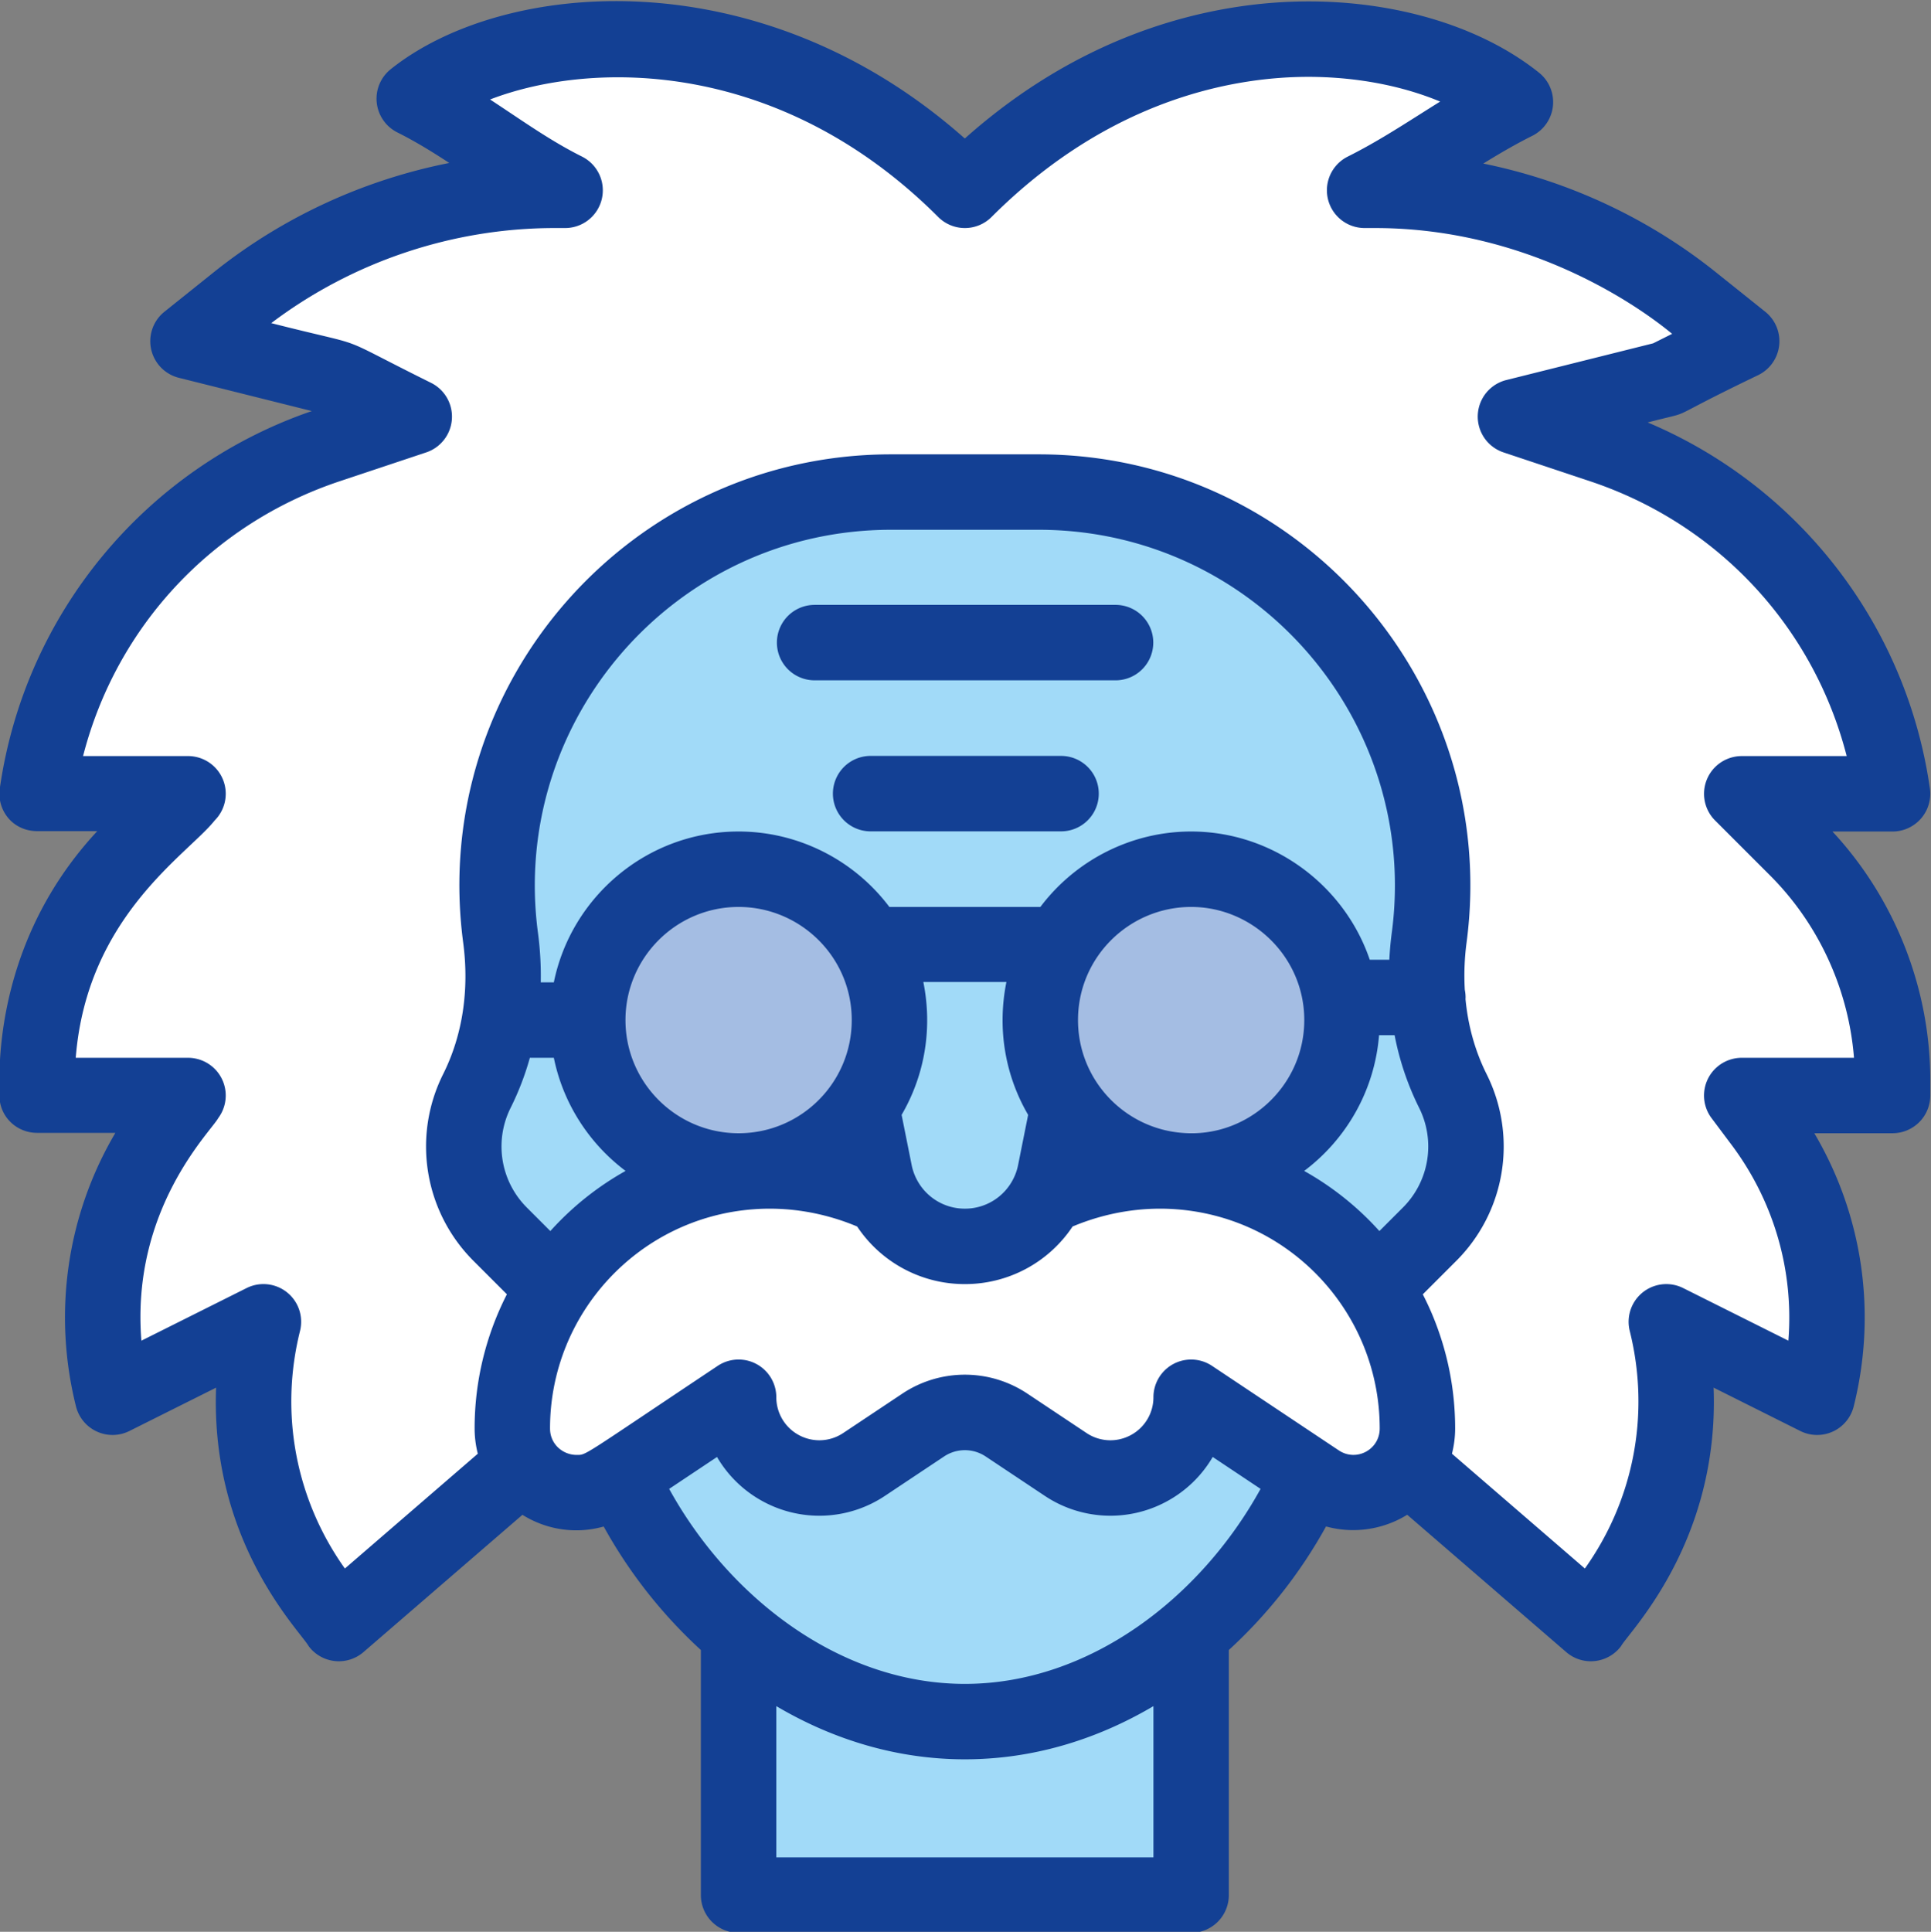 <svg viewBox="0 0 248.64 248.71" xmlns="http://www.w3.org/2000/svg"><rect x="0" y="0" width="248.64" height="248.71" fill="#808080" stroke="none"/><path d="M168.624 189.986l-15.2-10.134h-58.27l-15.198 10.134c3.413 7.6 8.715 14.757 15.315 20.32l-.117.138v33.505h58.27v-33.505l-.116-.137c6.6-5.564 11.903-12.721 15.316-20.32" fill="#a1daf8"/><path d="M224.356 102.122h19.423a55.558 55.558 0 00-37.43-44.85l-11.128-3.71 19.423-4.855 9.712-4.856-6.372-5.1a65.362 65.362 0 00-40.842-14.323h-1.345c7.027-3.516 12.397-7.848 19.424-11.363-13.592-10.873-45.47-14.063-70.896 11.363C98.768-1.13 66.103 2.488 53.43 12.628c7.026 3.516 12.397 8.284 19.423 11.8h-1.345A65.37 65.37 0 0030.666 38.75l-6.372 5.1 19.424 4.856 9.712 4.856-11.13 3.71a55.557 55.557 0 00-37.43 44.849h19.424l-7.104 7.103a42.07 42.07 0 00-12.32 29.742v2.002h19.424l-2.554 3.409a42.046 42.046 0 00-7.158 35.438l19.424-9.712a42.046 42.046 0 007.157 35.438l2.553 3.409 23.737-20.497c2.444 3.597 7.464 4.879 11.416 2.244l16.32-10.882c0 3.83 2.113 7.357 5.493 9.162a10.379 10.379 0 0010.667-.515l7.59-5.054a9.701 9.701 0 0110.771 0l7.59 5.054a10.381 10.381 0 0010.668.515 10.39 10.39 0 005.492-9.162l16.321 10.882c4.01 2.675 9.021 1.281 11.416-2.244l23.735 20.497 2.555-3.41a42.055 42.055 0 007.157-35.437l19.424 9.712a42.052 42.052 0 00-7.159-35.438l-2.553-3.41h19.422v-2a42.074 42.074 0 00-12.318-29.743z" fill="#fff"/><path d="M95.16 110.255c11.62 0 21.04 9.42 21.04 21.04s-9.42 21.041-21.04 21.041-21.042-9.42-21.042-21.04 9.421-21.041 21.041-21.041M153.424 110.255c11.621 0 21.041 9.42 21.041 21.04s-9.42 21.041-21.04 21.041-21.041-9.42-21.041-21.04 9.42-21.041 21.04-21.041" fill="#a4bde3"/><path d="M187.157 140.387c-1.89-3.782-2.952-7.866-3.268-12.033-.2-2.553-.117-5.137.223-7.7 4.02-30.345-19.593-57.369-50.283-57.369h-19.005c-30.69 0-54.304 27.024-50.283 57.368.898 6.755.004 13.636-3.045 19.734a15.983 15.983 0 002.996 18.452l6.93 6.929a33.136 33.136 0 0125.28-14.98l-.015-.154c-11.236.88-20.92-8.021-20.92-19.366 0-10.727 8.698-19.424 19.424-19.424 7.187 0 13.465 3.904 16.826 9.712 3.731 6.464 3.479 14.671-.98 20.949l1.675 8.375a11.844 11.844 0 0023.23 0l1.675-8.375a19.348 19.348 0 01-3.579-11.237c0-10.732 8.701-19.424 19.424-19.424 10.771 0 19.423 8.745 19.423 19.424 0 11.502-9.908 20.308-20.967 19.36l-.015.156a33.15 33.15 0 0125.329 14.984l6.929-6.93a15.983 15.983 0 002.996-18.45" fill="#a1daf8"/><path d="M136.625 97.322h-24.62a4.857 4.857 0 000 9.712h24.62a4.856 4.856 0 100-9.712" fill="#134094"/><path d="M243.689 107.055a4.858 4.858 0 004.808-5.543 60.383 60.383 0 00-13.425-30.166 60.34 60.34 0 00-22.91-16.958c6.84-1.774 1.076.23 14.275-6.116a4.856 4.856 0 00.863-8.134l-6.372-5.099c-8.736-6.989-19.049-11.767-29.935-13.98 2.042-1.262 4.088-2.462 6.309-3.573a4.853 4.853 0 00.86-8.134C189.82 2.677 176.95-.68 163.735.372c-10.21.81-25.037 4.567-39.505 17.46C97.883-5.538 64.85-2.724 50.304 8.915a4.856 4.856 0 00.862 8.134c2.346 1.173 4.509 2.51 6.683 3.932-11.026 2.181-21.474 6.988-30.31 14.058l-6.37 5.099a4.858 4.858 0 001.857 8.502l17.125 4.282c-21.438 7.36-36.966 26.122-40.177 48.59a4.856 4.856 0 001.138 3.868c.923 1.063 2.261 1.626 3.67 1.626h7.742C-1.752 122.346.066 140.269-.074 141.046c0 2.681 2.174 4.807 4.855 4.807h10.075c-6.23 10.56-8.09 23.158-5.073 35.217a4.852 4.852 0 002.682 3.234 4.853 4.853 0 004.2-.068l11.16-5.58c-.767 19.995 10.885 31.387 11.917 33.283a4.857 4.857 0 007.06.764l20.466-17.674c3.033 1.894 6.806 2.54 10.465 1.506a62.59 62.59 0 0012.512 15.899v31.556a4.857 4.857 0 004.855 4.856h58.271a4.856 4.856 0 004.856-4.856v-31.556a62.614 62.614 0 0012.517-15.908c3.543.98 7.35.415 10.453-1.504l20.473 17.68c2.14 1.849 5.381 1.476 7.06-.763.972-1.787 12.682-13.318 11.918-33.285l11.16 5.582a4.852 4.852 0 006.88-3.166c3.018-12.06 1.16-24.612-5.072-35.17h10.074a4.856 4.856 0 004.856-4.855v-2.002c0-11.8-4.572-23.366-12.597-31.99h7.74zM69.266 120.08c-3.631-27.41 17.719-51.873 45.47-51.873h19.006c27.76 0 49.099 24.473 45.468 51.873a42.851 42.851 0 00-.317 3.484h-2.52c-3.285-9.653-12.52-16.51-23-16.51-7.66 0-14.856 3.661-19.412 9.712h-19.444c-4.553-6.05-11.751-9.712-19.414-9.712-11.725 0-21.534 8.354-23.79 19.423H69.63a42.362 42.362 0 00-.363-6.397m111.372 35.391l-3.024 3.024a38.011 38.011 0 00-9.688-7.74c5.415-4.067 9.075-10.345 9.643-17.48h2.003a36.397 36.397 0 003.154 9.35 11.112 11.112 0 01-2.088 12.846m-70.967-24.138c0 8.072-6.539 14.568-14.568 14.568-8.033 0-14.567-6.536-14.567-14.568s6.535-14.567 14.567-14.567c7.893 0 14.568 6.386 14.568 14.567m8.368 20.514a6.96 6.96 0 01-.654-1.853l-1.292-6.458a24.11 24.11 0 003.29-12.203c0-1.637-.17-3.312-.494-4.905h10.699a24.854 24.854 0 00-.494 4.905 24.12 24.12 0 003.29 12.203l-1.292 6.458a6.942 6.942 0 01-.655 1.855 6.962 6.962 0 01-6.2 3.764 6.963 6.963 0 01-6.198-3.766m34.17-5.994c-7.403-.58-13.403-6.777-13.403-14.52 0-8.164 6.657-14.567 14.568-14.567 7.84 0 14.567 6.4 14.567 14.567 0 8.536-7.357 15.237-15.733 14.52m-86.456-3.23a36.102 36.102 0 002.473-6.434h3.088c1.205 5.92 4.573 11.061 9.237 14.565a37.976 37.976 0 00-9.688 7.741l-3.024-3.025a11.11 11.11 0 01-2.086-12.846m34.207 96.51V219.66c7.62 4.499 15.873 6.848 24.28 6.848s16.659-2.35 24.279-6.848v19.473zm24.28-22.338c-16.035 0-30.37-11.106-38.077-25.107l6.161-4.108a15.226 15.226 0 005.977 5.755 15.219 15.219 0 0015.655-.754l7.594-5.058a4.831 4.831 0 015.383.003l7.587 5.053a15.213 15.213 0 0015.65.757 15.226 15.226 0 005.983-5.756l6.161 4.108c-7.697 13.986-22.027 25.107-38.075 25.107m48.15-30.063c-.472-.314 2.318 1.547-16.32-10.88a4.856 4.856 0 00-7.55 4.039 5.527 5.527 0 01-2.93 4.883 5.524 5.524 0 01-5.683-.276l-7.585-5.052a14.51 14.51 0 00-16.159-.004l-7.592 5.057a5.524 5.524 0 01-5.685.272 5.52 5.52 0 01-2.925-4.88 4.856 4.856 0 00-7.55-4.04c-17.753 11.836-16.87 11.464-18.172 11.464-1.755 0-3.415-1.37-3.415-3.404 0-14.782 11.41-27.106 26.161-28.217 4.51-.346 9.108.42 13.384 2.214a16.627 16.627 0 0013.87 7.415 16.626 16.626 0 0013.872-7.415c4.265-1.787 8.85-2.555 13.345-2.218 14.83 1.104 26.2 13.477 26.2 28.222 0 2.728-3.005 4.328-5.266 2.82m66.337-50.544h-14.456a4.856 4.856 0 00-3.885 7.768l2.556 3.41c5.501 7.335 8.053 16.276 7.334 25.241l-13.545-6.772a4.855 4.855 0 00-6.88 5.523c2.653 10.612.547 21.703-5.777 30.584l-17.115-14.78c.265-1.051.41-2.14.41-3.25 0-5.014-.975-9.909-2.897-14.547-.382-.923-.81-1.83-1.266-2.724l4.304-4.303a20.81 20.81 0 003.906-24.055c-1.477-2.959-2.384-6.204-2.713-9.657.002-.07.01-.138.01-.207 0-.335-.034-.661-.1-.976a32.289 32.289 0 01.227-6.088c4.401-33.218-21.47-62.86-55.097-62.86h-19.005c-33.52 0-59.515 29.528-55.097 62.863.809 6.084-.082 11.936-2.574 16.92a20.812 20.812 0 003.906 24.06l4.297 4.297a37.896 37.896 0 00-4.156 17.276c0 1.11.144 2.199.41 3.25l-17.116 14.781c-6.324-8.88-8.43-19.971-5.776-30.584a4.854 4.854 0 00-6.881-5.523l-13.545 6.774c-1.36-16.957 8.97-26.945 9.89-28.653a4.855 4.855 0 00-3.886-7.768H9.752c1.435-18.25 14.453-26.207 17.889-30.558a4.854 4.854 0 00-3.435-8.29l-13.511.001c4.257-16.587 16.523-29.878 33.055-35.386l11.129-3.71a4.857 4.857 0 00.636-8.95c-13.33-6.61-6.968-4.234-20.592-7.695 10.464-7.905 23.358-12.241 36.5-12.241h1.343a4.857 4.857 0 002.174-9.199c-3.242-1.62-6.13-3.55-9.187-5.594-.872-.583-1.753-1.17-2.65-1.759 13.32-5.125 37.45-5.125 57.704 15.13a4.856 4.856 0 006.866 0c13.43-13.43 27.445-17.14 36.836-17.886 7.496-.597 14.95.532 20.928 3.026-.883.549-1.75 1.098-2.61 1.642-3.082 1.95-5.993 3.793-9.287 5.441a4.856 4.856 0 002.172 9.199h1.345c22.774 0 37.983 13.466 38.256 13.618l-2.449 1.224-18.906 4.727a4.855 4.855 0 00-.357 9.317l11.13 3.71c16.53 5.508 28.797 18.8 33.054 35.386h-13.513a4.858 4.858 0 00-3.435 8.29l7.105 7.104c6.248 6.25 10.092 14.67 10.783 23.453" fill="#134094"/><path d="M104.892 87.589h38.847a4.857 4.857 0 000-9.712h-38.847a4.856 4.856 0 100 9.712" fill="#134094"/></svg>